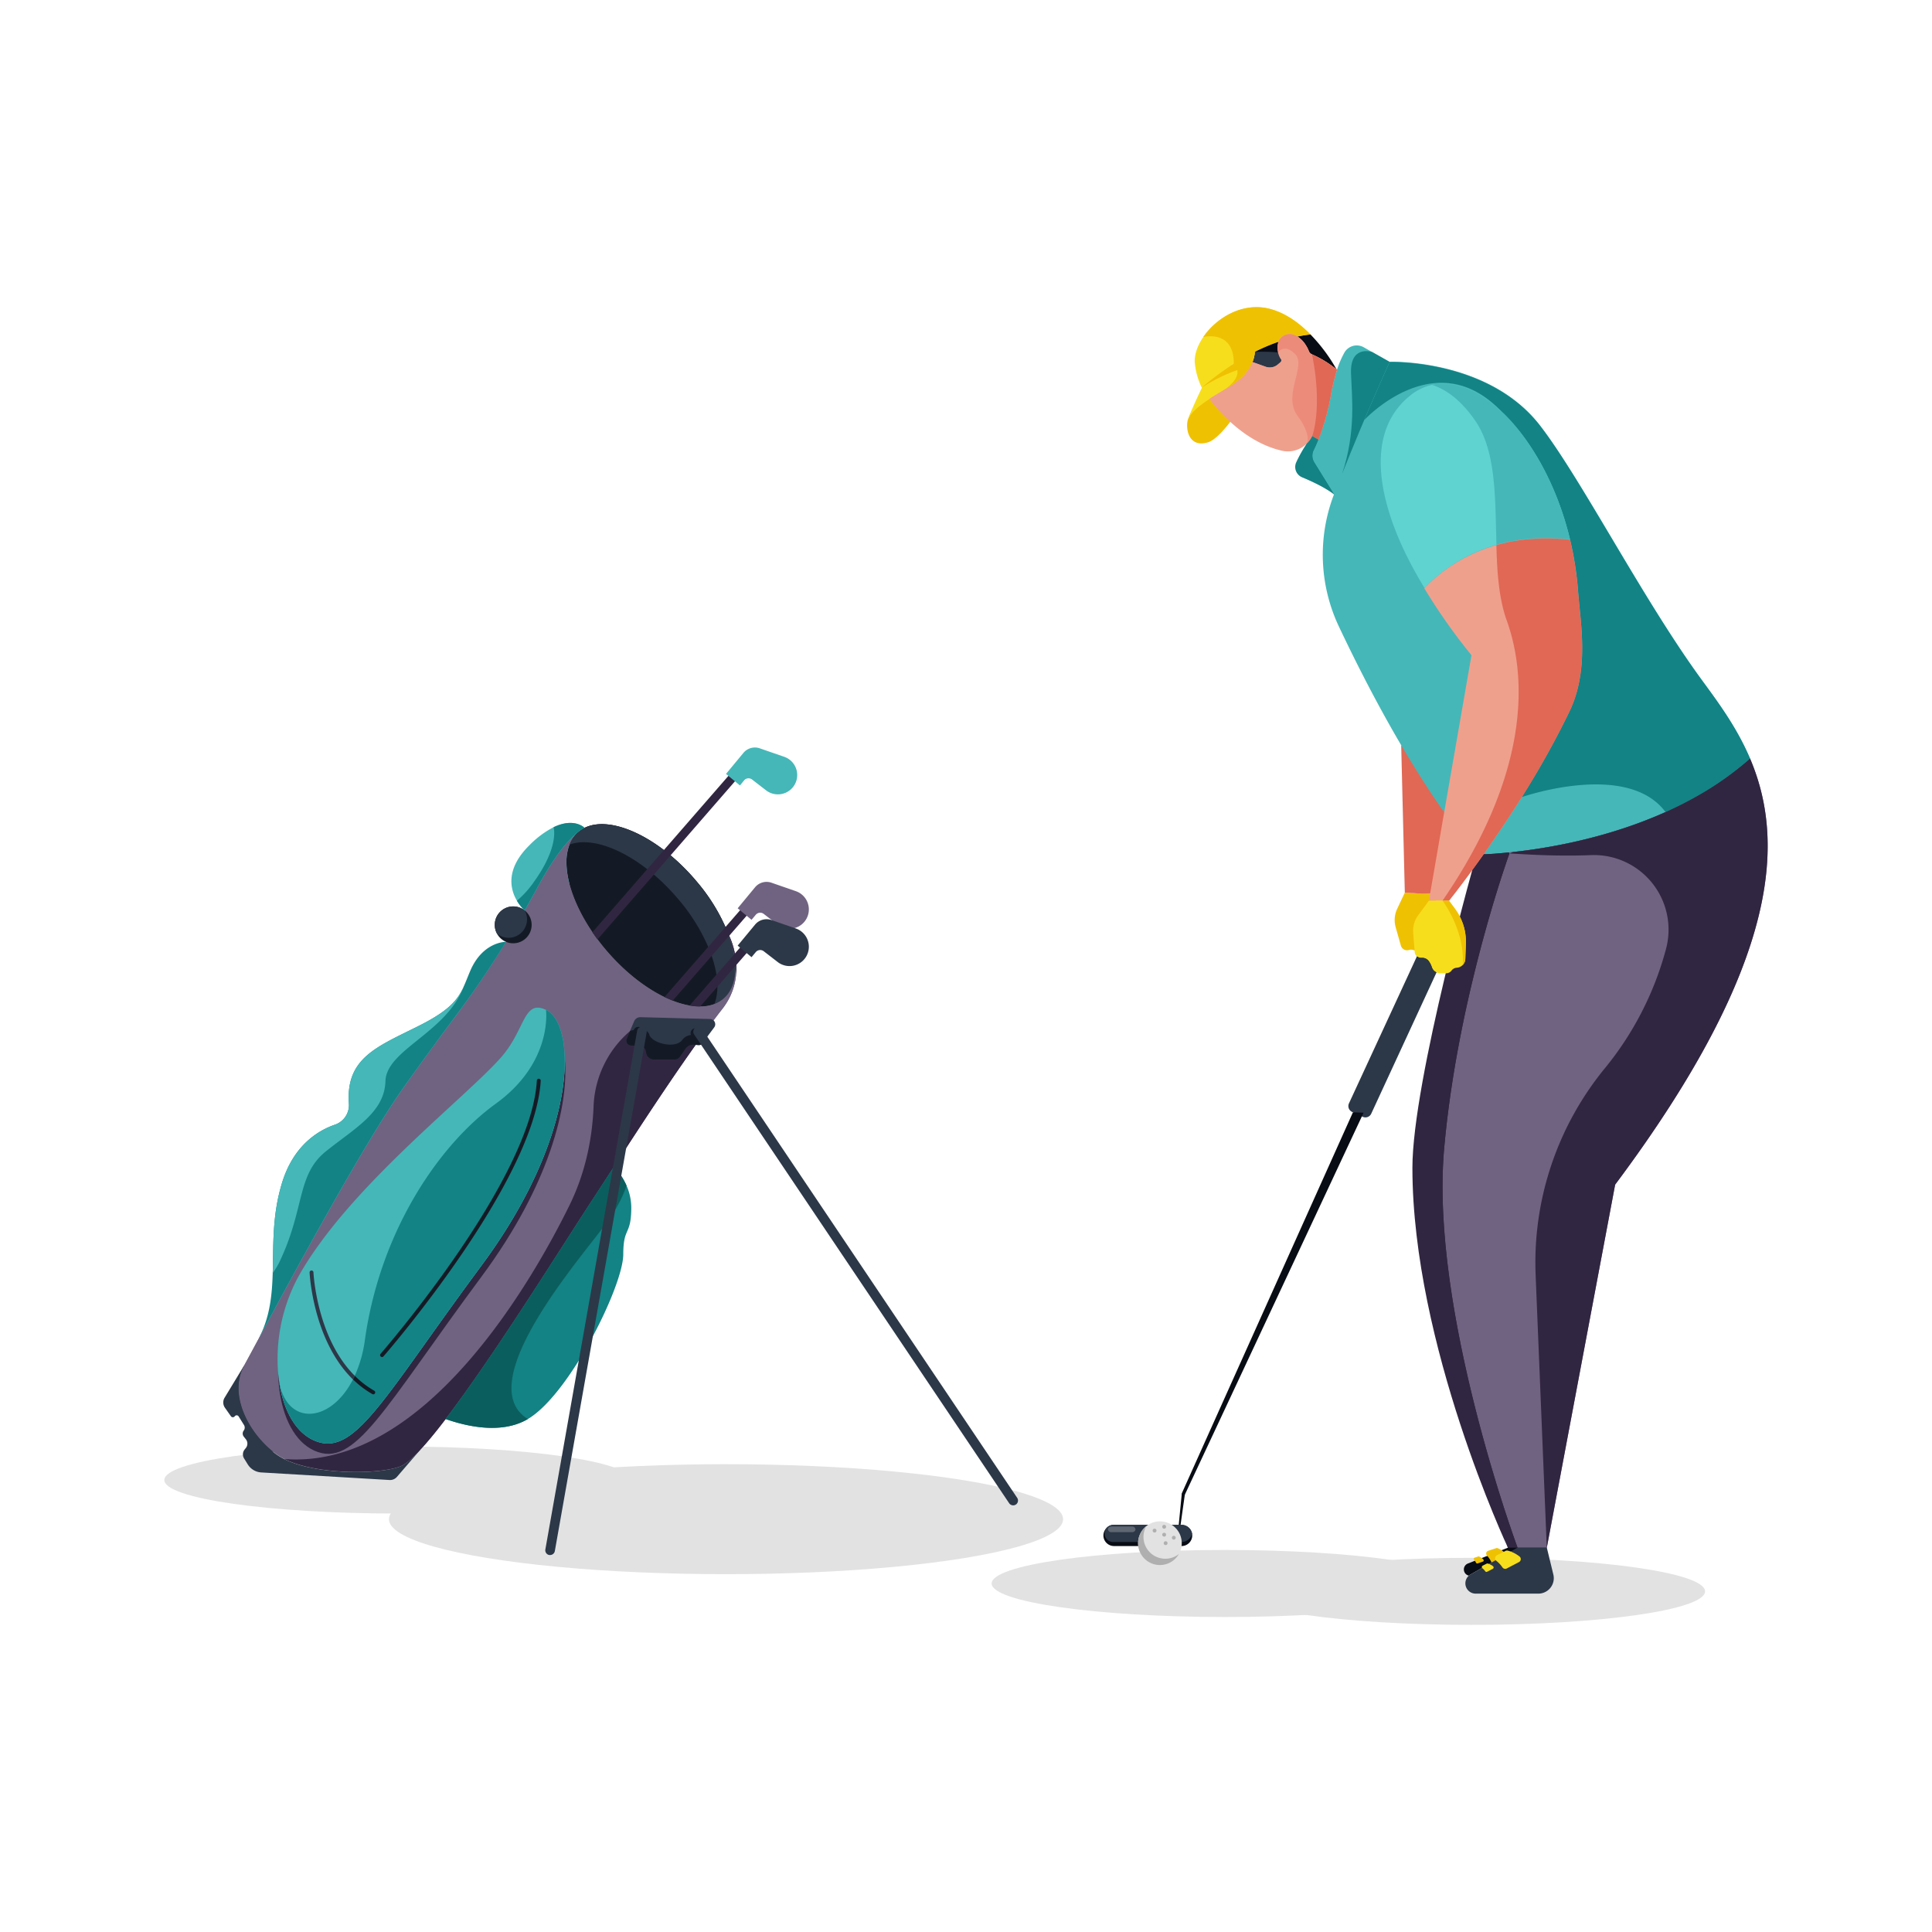 <svg viewBox="0 0 1000 1000" xmlns="http://www.w3.org/2000/svg"><path d="m622.08 200.64v-14.11l28.76-15.08s20.35-1.07 27.46 1.67l-18.56 24.33s-19.89 5.29-22.14 5.13-15.52-1.94-15.52-1.94z" fill="#f7de1c"/><path d="m676.32 229.68 10.29-.76 5.26-37.58-10.2-10.8-3.37-7.42-9.81-3.66-23.03 5.2-19.58 31.92 34.53 19.03z" fill="#efa08d"/><path d="m690.52 255.92 7.47-1.3-7.47-33.14h-8.2l-3.13 4.13-3.96-1.43 1.09 5.5-1.09 9.47z" fill="#138385"/><path d="m767.87 442.21-20.35-21.61-26.92-102.53-30.08-62.15-1.91-33.1 30.67-35.5 25.44 7.74s18.57-3.71 28.93 9.39 12.35 10.94 12.35 10.94l38.9 65.69 38.32 99.32 42.65 12.26-17.43 41.89-77.84 27.45-39.88-10.84z" fill="#45b7b8"/><path d="m762.02 450.33-8.32-16.59 15.91-17.27 57.25-11.18 78.98-12.63-55.25 106.78-84.85 166.25 34.9 135.39-9.97 10.95-10.17-10.95-11.61-36.21-22.23-83.4-12.55-57.33 10.7-84.36 17.32-61.58z" fill="#312641"/><path d="m376.86 483.12c.17.44.33.88.49 1.31.27.76.53 1.51.76 2.25q.84 2.6 1.4 5.09c.06.26.12.52.17.78 1.27 6 1.29 11.52 0 16a20.53 20.53 0 0 1 -.76 2.17 17.78 17.78 0 0 1 -1.56 2.93 15.61 15.61 0 0 1 -2.07 2.51 17.51 17.51 0 0 1 -1.67 1.41 17.51 17.51 0 0 0 1.67-1.41 16.16 16.16 0 0 0 2.07-2.51 17.78 17.78 0 0 0 1.56-2.93 20.53 20.53 0 0 0 .76-2.17c1.3-4.52 1.28-10 0-16-.05-.26-.11-.52-.17-.78q-.56-2.49-1.4-5.09c-.24-.75-.49-1.5-.76-2.25-.16-.43-.32-.87-.49-1.31v-.07a0 0 0 0 1 0 0 96.48 96.48 0 0 0 -16.16-26.67c-19.13-22.86-44.32-34.7-58.12-27.9a15.08 15.08 0 0 0 -2.35 1.41l-.08.06c-7.9 5.86-15.7 17.86-21.93 29.38q-3.24 6-6.63 11.9a9.54 9.54 0 0 1 -9.65 16.26q-11.94 19.4-25.61 37.71c-8.85 11.86-18.65 25.22-27.7 38-20.7 29.33-57.4 97.42-74.4 129l-.21.4c-.2.39-.41.77-.62 1.16-3.31 6.13-5.78 10.72-7.12 13.14-8.09 14.58 2 34.8 16.39 45.55a29.16 29.16 0 0 0 4.46 2.7c6.44 3.19 15.06 5.09 23.86 6 15.13 1.58 30.77.25 36.67-2.43 2.48-1.12 5.79-4 9.69-8.17v-.05c3.89-4.16 8.37-9.64 13.23-16 25.59-33.49 61.59-91.58 76.25-113.86 3-4.63 6.74-10.34 10.89-16.74 13.64-21 32.18-49.53 48.42-71.54 2.63-3.56 5.19-7 7.67-10.12 13.94-17.7 3.84-37.64 3.05-39.12z" fill="#706381"/><path d="m230.65 734.52-.91-38.43 71.42-97.58 16.63 5.41-7.06 56.29-39.02 56.7z" fill="#138385"/><path d="m126.28 706.92 5.06 27.6 24.37 20.85 36.52 2.5 25.14-7.29-12.06 12.88-12.54.29-21-.8-26.77-2.49-12-7.26-3.8-12.2-5.79-10.38-1.92-10.32 1.35-6.85s2.23-4.33 3.44-6.53z" fill="#2c3848"/><path d="m271.55 471.22 13.5 2.39 18.5-31.61-1-13.55-11.67 1.41-15.69 15.2s-7.12 20.34-3.64 26.16z" fill="#45b7b8"/><path d="m261.9 487.49 9.65-16.27 6.32 1s2.57 15.37 2.22 16-14.36 9.52-14.45 9.52-3.74-10.25-3.74-10.25z" fill="#706381"/><path d="m261.9 487.49v28.29l-74.98 127.88-36.35 44.98-16.34 3.58 11.46-23.31 23.81-64.99 27.24-52.93 33.91-21.35 17.57-28.69z" fill="#45b7b8"/><path d="m743.55 503.31 4.18-12.31-11.5.83-2.83 3.17s.92 7.92.92 8.06 9.23.25 9.23.25z" fill="#2c3848"/><path d="m750.02 466.17-9.97 6.2-.45-6.2 8.42-6.35z" fill="#f7de1c"/><path d="m740.22 462.59 3.33 2.84-6.27 11.57c-1.93 2.63 1.47 4.65 1.73 7.91l-6.82 7.11a3.9 3.9 0 0 0 -2.91-.31 3.32 3.32 0 0 1 -4.17-2.2l-2.72-9.6a13.61 13.61 0 0 1 .77-9.46l4-8.47 9.26.58z" fill="#efc103"/><path d="m769.61 407.89-15.22 41.78-14.17 12.92h-3.83l-9.26-.58-1.87-76.17c10.74 1.03 36.5 10.95 44.35 22.05z" fill="#e06855"/><g fill="#e2e2e2"><ellipse cx="634.05" cy="819.61" rx="120.77" ry="17.35"/><ellipse cx="761.77" cy="823.68" rx="120.77" ry="17.35"/><ellipse cx="205.82" cy="766.05" rx="120.77" ry="17.35"/><ellipse cx="375.79" cy="786.33" rx="174.47" ry="28.46"/></g><path d="m663.09 185.77c.54.66.21 1.29-.39 1.84l-.13.12-.06.05-1.19 1a6.38 6.38 0 0 1 -6.21 1.1l-6.87-2.46a15.5 15.5 0 0 0 1.25-5.25 103.43 103.43 0 0 1 12.15-5.17l.71-.25.79.24c1.33 2.23.75 3.67-.18 4.56a2.78 2.78 0 0 0 -.66 1 2.86 2.86 0 0 0 -.19 1 4.56 4.56 0 0 0 .98 2.22z" fill="#2c3848"/><path d="m636.71 218.45c-3.29 4.26-7.85 9.4-11.41 10.48-9.93 3-11.6-6.62-10.59-11.22a.19.19 0 0 1 0-.07c1.26-4 7.36-15.53 12.59-18.94 1.4 1.86 13.04 9.65 9.41 19.75z" fill="#efc103"/><path d="m649.49 182.16a15.5 15.5 0 0 1 -1.25 5.25 24.09 24.09 0 0 1 -8.12 10.16c-1.91 1.45-4.39 3-7 4.59-2.34 1.41-4.81 2.88-7.16 4.41-5.23 3.41-9.89 7.1-11.15 11.06.06-.23.11-.45.18-.65 1.57-4.85 7.14-16.33 7.14-16.33.24-.23 2-1.84 5-4.18a135.39 135.39 0 0 1 11.52-8.12c1.14-.73 2.33-1.46 3.56-2.19 2.27-1.37 4.71-2.71 7.28-4z" fill="#f7de1c"/><path d="m678.3 173.12a67.87 67.87 0 0 0 -6.83 1.08c-3.75-2.28-7.22-.72-8.18 2.21l-.94.31a102.14 102.14 0 0 0 -12.86 5.44 120.68 120.68 0 0 0 -10.87 6.18 135.39 135.39 0 0 0 -11.52 8.12c-3.23 2.52-5.05 4.2-5.05 4.2a37.32 37.32 0 0 1 -3.61-12.66c-.39-4.13 1.27-9 4.36-13.5 6.8-10 20.56-18.43 34.82-14.5 8.14 2.18 15.16 7.49 20.68 13.12z" fill="#f7de1c"/><path d="m691.87 191.34a56.1 56.1 0 0 0 -12.79-7.85 3.19 3.19 0 0 1 -1.7-1.83 15.17 15.17 0 0 0 -1.43-2.8 14.09 14.09 0 0 0 -4.47-4.65 67.87 67.87 0 0 1 6.83-1.08 86.83 86.83 0 0 1 13.56 18.21z" fill="#080c14"/><path d="m905.84 392.66a172.34 172.34 0 0 1 -43.76 27.67c-22.32 10-44.93 15.49-62.79 18.45-6.88 1.15-13 1.92-18.23 2.44l-1.12.11-1.52.14-1.44.13-1.35.12-.81.06-.79.06-1.49.11-1.39.09-1.85.1h-.56-.85-.43-.46c-1.82.07-2.8.08-2.8.08-4-4.66-7.86-9.61-11.68-14.76q-2.55-3.42-5-7c-7.85-11.1-15.32-22.94-22.27-34.76-13-22.09-24.07-44.14-32.22-61.37a87 87 0 0 1 -2.66-68.17l.15-.38c5.12-13.42 10.73-27 15.62-38.57 7.38-17.39 13.13-30 13.13-30s51-1.67 77.78 32.89c21.16 27.31 53 89.48 83.24 131 8.62 11.9 18.54 25.05 25.55 41.56z" fill="#45b7b8"/><path d="m719.28 187.32s-12.73 27.94-24.6 57.92c-1.41 3.54-2.8 7.12-4.16 10.68l-10.26-16.61a6.54 6.54 0 0 1 -.32-6.3c.68-1.4 1.52-3.26 2.43-5.55.36-.9.73-1.87 1.1-2.9a121.34 121.34 0 0 0 5.37-20.24 96.79 96.79 0 0 1 3.16-12.85 50.39 50.39 0 0 1 3.88-9 7.35 7.35 0 0 1 10-2.71l4.26 2.41z" fill="#45b7b8"/><path d="m836 613.16-35.36 187.92h-15.14s-45.47-122.62-38-206.65c7-79 33.75-152.59 33.75-152.59l-.18-.62 2.1-.22c4.72-.51 10.16-1.22 16.13-2.22 17.86-3 40.47-8.42 62.79-18.45 5.76-2.58 11.5-5.47 17.13-8.7a161.36 161.36 0 0 0 26.63-19c17.66 41.62 16.87 104.49-69.85 220.53z" fill="#706381"/><path d="m785.5 801.08h-5s-49.44-105.24-49.44-196.64c0-45.05 33.18-162.12 33.18-162.12s6.39 0 16.82-1.1l.18.62s-26.73 73.56-33.75 152.59c-7.49 84.03 38.01 206.65 38.01 206.65z" fill="#312641"/><path d="m692 191.47a96.79 96.79 0 0 0 -3.12 12.85 121.34 121.34 0 0 1 -5.37 20.24c-.37 1-.74 2-1.1 2.9l-3.18-1.85a13.48 13.48 0 0 1 -2.85 4 1.59 1.59 0 0 1 -.13.13 13.82 13.82 0 0 1 -12.54 3.59c-11-2.43-20.26-8.89-26.93-15a85.14 85.14 0 0 1 -10.83-11.87c2.35-1.53 4.83-3 7.17-4.41l.42-.25c.62-.37 1.23-.75 1.82-1.12l.88-.55c.52-.33 1-.65 1.51-1l.15-.1c.27-.18.53-.35.78-.53.51-.35 1-.69 1.44-1a24.09 24.09 0 0 0 8.12-10.16l6.87 2.46a6.38 6.38 0 0 0 6.21-1.1l1.19-1 .06-.05.13-.12c.42-.41.71-1 .41-1.43a10.76 10.76 0 0 1 -1.63-3.74 10.09 10.09 0 0 1 .16-5.47 5.17 5.17 0 0 1 .88-1.6 6.28 6.28 0 0 1 7.56-1.85 8.46 8.46 0 0 1 1.39.68 14.09 14.09 0 0 1 4.47 4.65 15.17 15.17 0 0 1 1.43 2.8 3.19 3.19 0 0 0 1.7 1.83 56.1 56.1 0 0 1 12.79 7.85z" fill="#efa08d"/><path d="m690.52 255.92c-4.66-3.59-11.74-6.86-16.52-8.85a5.8 5.8 0 0 1 -3.11-7.69 70 70 0 0 1 5.42-9.69 13.56 13.56 0 0 0 2.86-4.05l3.18 1.85c-.91 2.3-1.76 4.17-2.44 5.57a6.53 6.53 0 0 0 .33 6.28z" fill="#138385"/><path d="m812.65 279.17a112 112 0 0 0 -12-.66h-.12c-.74 0-1.46 0-2.18 0h-.46c-.52 0-1 0-1.53.06s-1.17.05-1.74.09-.87.05-1.3.09l-1.27.1-1.75.17h-.41l-1.85.23h-.04c-.67.08-1.34.18-2 .28l-1.55.25h-.11-.07-.21l-.91.17-1.11.21-.69.14-1.11.24c-.62.13-1.23.27-1.84.42-1.21.29-2.4.61-3.56.94l-.29.09c-.78.22-1.53.45-2.29.69l-1.25.41c-.41.14-.83.28-1.23.43s-1.07.38-1.59.58l-1.56.6-1.52.62-1.48.64-.25.11-1.31.6-1.28.61-1.37.68-1.33.7c-.87.45-1.72.93-2.55 1.41s-1.62.95-2.39 1.43c-.39.24-.78.48-1.15.73l-1.1.72-1.07.73-1 .72a78.73 78.73 0 0 0 -6.18 4.88l-.73.65-.7.63-.33.31-.32.3c-.48.45-.94.89-1.36 1.31l-.42.42c-.54.54-1 1.05-1.44 1.51-2.56-4.23-5.11-8.7-7.52-13.32-14.6-28-25-65.61-.36-86a27.66 27.66 0 0 1 11.71-5.88c11.78-2.65 24.94 3 36.95 14.59h.05c14.74 14.45 27.82 37.69 34.47 65.37z" fill="#5fd3d0"/><path d="m812.34 368.3a451.94 451.94 0 0 1 -24.67 44.28c-7 11.15-13.87 21.26-19.79 29.62q-3.12 4.41-5.85 8.12c-7.22 9.89-12 15.83-12 15.83h-10.43l.62-3.58 2.26-13 5-29 14.15-81.43a303.73 303.73 0 0 1 -24.39-34.6c.42-.46.9-1 1.44-1.51l.42-.42c.42-.42.88-.86 1.36-1.31l.32-.3.33-.31.7-.63.73-.65a78.73 78.73 0 0 1 6.18-4.88l1-.72 1.07-.73 1.1-.72 1.15-.73c.77-.48 1.57-1 2.39-1.43s1.68-1 2.55-1.41l1.33-.7 1.37-.68 1.28-.61 1.31-.6.25-.11 1.48-.64 1.52-.62 1.56-.6c.52-.2 1.05-.39 1.59-.58l1.23-.43 1.25-.41c.76-.24 1.51-.47 2.29-.69l.29-.09c1.16-.33 2.35-.65 3.56-.94.61-.15 1.22-.29 1.84-.42l1.11-.24.69-.14 1.11-.21.91-.17h.21.07.11l1.55-.25c.66-.1 1.33-.2 2-.28h.11l1.85-.23h.41l1.75-.17 1.27-.1c.43 0 .87-.06 1.3-.09s1.15-.07 1.74-.09 1 0 1.53-.06h.46 2.18.12a112 112 0 0 1 12 .66 167.62 167.62 0 0 1 4.17 26.6c1.36 17.34 5.88 40.82-4.44 62.4z" fill="#efa08d"/><path d="m758.73 488.33-.29 8a4.75 4.75 0 0 1 -4.46 4.57 3.62 3.62 0 0 0 -2.66 1.45 3.4 3.4 0 0 1 -2.75 1.4h-3.19a4.33 4.33 0 0 1 -1.83-.4 4.58 4.58 0 0 1 -2.44-2.74 10.59 10.59 0 0 0 -1.36-2.82 4.17 4.17 0 0 0 -3.84-2h-.4a3.5 3.5 0 0 1 -2.11-.79 3.14 3.14 0 0 1 -1.15-2.2l-.06-.72-.73-9.22a13.61 13.61 0 0 1 2.6-9.13l5.54-7.53h10.4l3.19 4.32a27.22 27.22 0 0 1 2.41 3.91 28.29 28.29 0 0 1 3.13 13.9z" fill="#f7de1c"/><path d="m785.5 801.08-24.34 13.85a5.75 5.75 0 0 0 -.88.62 3.29 3.29 0 0 1 -.52-6.27l20.74-8.2z" fill="#080c14"/><path d="m775.3 801.38a14.65 14.65 0 0 1 4.69 3.31 1.49 1.49 0 0 1 -.61 2.43l-5.72 2a1.49 1.49 0 0 1 -1.83-.77 13.17 13.17 0 0 0 -2.2-3.22 1.49 1.49 0 0 1 .63-2.43l4-1.32a1.52 1.52 0 0 1 1.04 0z" fill="#efc103"/><path d="m765.6 805.65a6.87 6.87 0 0 1 2.18 1.53.7.7 0 0 1 -.29 1.13l-2.65.91a.7.7 0 0 1 -.85-.36 6 6 0 0 0 -1-1.49.7.7 0 0 1 .3-1.13l1.85-.61a.72.72 0 0 1 .46.02z" fill="#efc103"/><path d="m743.55 503.31-33.8 73.13a3.31 3.31 0 0 1 -4.4 1.62l-.45-.21-4.62-2.13-.44-.2a3.32 3.32 0 0 1 -1.62-4.41l35.18-76.11a3.5 3.5 0 0 0 2.11.79h.4a4.17 4.17 0 0 1 3.84 2 10.59 10.59 0 0 1 1.36 2.82 4.58 4.58 0 0 0 2.44 2.7z" fill="#2c3848"/><g fill="#080c14"><path d="m700.28 575.72-88.58 197.23 1.56.72 92.53-197.73z"/><path d="m610.11 789.26.86.64 2.29-16.23-1.56-.72z"/><path d="m617.1 794.74a5.5 5.5 0 0 1 -5.49 5.49h-35a5.49 5.49 0 0 1 -5.49-5.49 6 6 0 0 1 .1-1 5.54 5.54 0 0 1 1.51-2.83 5.48 5.48 0 0 1 3.88-1.6h35a5.49 5.49 0 0 1 5.39 4.43 6 6 0 0 1 .1 1z"/></g><path d="m617 793.69a5.55 5.55 0 0 1 -1.51 2.82 5.49 5.49 0 0 1 -3.88 1.61h-35a4.45 4.45 0 1 1 0-8.86h35a5.49 5.49 0 0 1 5.39 4.43z" fill="#2c3848"/><path d="m379.68 492.55c-.05-.26-.11-.52-.17-.78q-.56-2.49-1.4-5.09c-.24-.75-.49-1.5-.76-2.25-.16-.43-.32-.87-.49-1.31v-.07a0 0 0 0 1 0 0 96.48 96.48 0 0 0 -16.16-26.67c-19.13-22.86-44.32-34.7-58.12-27.9a15.08 15.08 0 0 0 -2.35 1.41 15.91 15.91 0 0 0 -5.45 7.24c.57-.21 1.16-.39 1.76-.55-.6.16-1.19.34-1.76.55a26.21 26.21 0 0 0 -1.54 10.62c.41 10.06 5.07 22.53 13.45 34.82q1.28 1.85 2.65 3.69c1.21 1.63 2.49 3.26 3.84 4.87 9.5 11.34 20.48 20 30.82 25q2.15 1 4.23 1.86a44.91 44.91 0 0 0 8.77 2.52 29.64 29.64 0 0 0 5.44.49 20.92 20.92 0 0 0 7.35-1.25 16.5 16.5 0 0 0 3.86-2.08 17.51 17.51 0 0 0 1.67-1.41 16.16 16.16 0 0 0 2.07-2.51 17.78 17.78 0 0 0 1.56-2.93 20.53 20.53 0 0 0 .76-2.17c1.29-4.58 1.29-10.07-.03-16.1z" fill="#141a25"/><path d="m379.67 508.59a20.53 20.53 0 0 1 -.76 2.17 17.78 17.78 0 0 1 -1.56 2.93 16.16 16.16 0 0 1 -2.07 2.51 17.51 17.51 0 0 1 -1.67 1.41 16.5 16.5 0 0 1 -3.86 2.08 18.79 18.79 0 0 0 .61-1.79c1.3-4.52 1.28-10 0-16q-.08-.39-.18-.78c-.37-1.65-.84-3.35-1.4-5.08-.23-.75-.48-1.5-.76-2.25-.15-.44-.32-.88-.49-1.31v-.08a96.87 96.87 0 0 0 -16.17-26.66c-18.45-22.06-42.55-33.85-56.61-28.55a15.91 15.91 0 0 1 5.45-7.24 15.08 15.08 0 0 1 2.35-1.41c13.8-6.8 39 5 58.12 27.9a96.48 96.48 0 0 1 16.15 26.56 0 0 0 0 0 0 0v.07c.17.44.33.88.49 1.31.27.75.52 1.5.76 2.25q.84 2.6 1.4 5.09c.06.26.12.52.17.78 1.36 6.08 1.36 11.57.03 16.09z" fill="#2c3848"/><path d="m373.88 522.26c-2.48 3.16-5 6.56-7.67 10.12-16.24 22-34.78 50.5-48.42 71.54-4.15 6.4-7.85 12.11-10.89 16.74-14.66 22.28-50.66 80.37-76.25 113.86-4.86 6.37-9.34 11.85-13.23 16v.05c-3.9 4.18-7.21 7-9.69 8.17-5.9 2.68-21.54 4-36.67 2.43-8.8-.92-17.42-2.82-23.86-6a29.16 29.16 0 0 1 -4.46-2.7c-14.42-10.75-24.48-31-16.39-45.55 1.34-2.42 3.81-7 7.12-13.14.21-.39.42-.77.62-1.16l.21-.4c17-31.57 53.7-99.66 74.4-129 9.05-12.81 18.85-26.17 27.7-38q13.6-18.3 25.5-37.73a9.54 9.54 0 0 0 9.65-16.26q3.39-5.91 6.63-11.9c6.25-11.56 14.08-23.6 22-29.44-5.06 3.7-7.31 10.06-7 17.86a50.87 50.87 0 0 0 2.91 14.3c3.21 9.31 9 19.44 17 29.07 20.28 24.23 47.35 36.09 60.47 26.49a17.51 17.51 0 0 0 1.67-1.41 15.61 15.61 0 0 0 2.07-2.51 17.78 17.78 0 0 0 1.56-2.93 20.53 20.53 0 0 0 .76-2.17c1.3-4.52 1.28-10 0-16-.05-.26-.11-.52-.17-.78q-.56-2.49-1.4-5.09c-.23-.74-.49-1.49-.76-2.25-.16-.43-.32-.87-.49-1.31.85 1.44 10.95 21.38-2.92 39.1z" fill="#706381"/><path d="m366.21 532.38c-16.24 22-34.78 50.5-48.42 71.54-4.15 6.4-7.85 12.11-10.89 16.74-14.66 22.28-50.66 80.37-76.25 113.86-4.86 6.37-9.34 11.85-13.23 16v.05c-3.9 4.18-7.21 7-9.69 8.17-5.9 2.68-21.54 4-36.67 2.43-8.8-.92-17.42-2.82-23.86-6 73.42 5.81 129.68-94.93 147.6-131.4 9.15-18.63 11.91-37.32 12.43-51.14a53.88 53.88 0 0 1 18.94-39z" fill="#312641"/><path d="m381.05 504c-.11-.83-.25-1.66-.42-2.51a41.22 41.22 0 0 0 -.95-8.9c-.05-.26-.11-.52-.17-.78q-.56-2.49-1.4-5.09c-.23-.74-.49-1.49-.76-2.25-.16-.43-.32-.87-.49-1.31a41.24 41.24 0 0 1 4.19 20.84z" fill="#312641"/><path d="m249.11 655.19c-51.29 69.21-65.69 99.77-86.77 90.28-10-4.52-16.26-16.94-18.11-32.09-.06-.47-.11-1-.16-1.45s-.08-.79-.1-1.19a89.65 89.65 0 0 1 10.64-50.28c25.68-45.7 85.78-91.71 104.69-113.11 12.78-14.47 11.48-30.18 23.33-24.65 5.6 2.62 9.48 11.65 9.7 25.41.39 24.2-10.52 62.98-43.22 107.08z" fill="#45b7b8"/><path d="m249.4 660.54c-51.29 69.21-65.69 99.77-86.77 90.28-10-4.52-16.26-16.94-18.11-32.09-.06-.47-.11-1-.16-1.45q-.33-3.21-.39-6.54c0 .4.06.8.1 1.19s.1 1 .16 1.45c1.85 15.15 8.07 27.57 18.11 32.09 21.08 9.49 35.48-21.07 86.77-90.28 32.7-44.1 43.61-82.88 43.22-107.07 2.23 23.57-7.7 64.88-42.93 112.42z" fill="#312641"/><path d="m249.11 655.19c-51.29 69.21-65.69 99.77-86.77 90.28-10-4.52-16.26-16.94-18.11-32.09 3.14 24.85 26.53 24 38.47.62.33-.61.63-1.24.93-1.89a66.17 66.17 0 0 0 5.24-18.54c7.86-56.13 38.16-100.9 67.81-122.35 21.65-15.67 25.52-34.34 26-43.26l.21.09c4.84 2.26 8.39 9.31 9.41 20.06.42 24.19-10.49 62.97-43.19 107.08z" fill="#45b7b8"/><path d="m249.11 655.19c-51.29 69.21-65.69 99.77-86.77 90.28-10-4.52-16.26-16.94-18.11-32.09 3.14 24.85 26.53 24 38.47.62.33-.61.63-1.24.93-1.89a66.17 66.17 0 0 0 5.24-18.54c7.86-56.13 38.16-100.9 67.81-122.35 21.65-15.67 25.52-34.34 26-43.26a30.07 30.07 0 0 0 -.08-5.26c5.6 2.62 9.48 11.65 9.7 25.41.42 24.19-10.49 62.97-43.19 107.08z" fill="#138385"/><path d="m183.63 712.11c-.3.65-.6 1.28-.93 1.89-20.78-20.22-22.44-55-22.46-55.39a1 1 0 0 1 1-1 1 1 0 0 1 1 1c.02.3 1.63 33.81 21.39 53.5z" fill="#2c3848"/><g fill="#141a25"><path d="m194.08 721.2a1 1 0 0 1 -.87.5 1 1 0 0 1 -.49-.13 49.38 49.38 0 0 1 -10-7.57c.33-.61.63-1.24.93-1.89a47.29 47.29 0 0 0 10.08 7.73 1 1 0 0 1 .35 1.36z"/><path d="m197.73 702.4a1 1 0 0 1 -.65-.25 1 1 0 0 1 -.1-1.41c.78-.89 77.93-89.62 80.89-141.45a1 1 0 1 1 2 .11c-3 52.52-80.6 141.77-81.38 142.66a1 1 0 0 1 -.76.34z"/><path d="m275.18 478.7a9.54 9.54 0 0 1 -17.92 4.57 9.41 9.41 0 0 1 -1.17-4.57 9.54 9.54 0 0 1 15.46-7.48l.07.06a9.51 9.51 0 0 1 3.56 7.42z"/></g><path d="m272.79 475.84a9.54 9.54 0 0 1 -15.53 7.43 9.41 9.41 0 0 1 -1.17-4.57 9.54 9.54 0 0 1 15.46-7.48l.07.06a9.37 9.37 0 0 1 1.17 4.56z" fill="#2c3848"/><path d="m369.68 531.76-3.59 4.82-1 1.3-1.52 2.12a2.19 2.19 0 0 1 -1.89.89h-.62l-2-.11a4.89 4.89 0 0 0 -4.29 2.13l-2.77 3.99a3.46 3.46 0 0 1 -2.86 1.51h-10.69a4.11 4.11 0 0 1 -4-3.27l-.25-1.18a3.53 3.53 0 0 0 -2.51-2.68 3.45 3.45 0 0 0 -1-.14h-4.1a2.44 2.44 0 0 1 -2.24-3.39l1.76-4.17 2.13-5a3.45 3.45 0 0 1 3.26-2.09l36.07.95a2.72 2.72 0 0 1 2.11 4.32z" fill="#2c3848"/><path d="m261.9 487.49q-11.9 19.4-25.57 37.71c-8.85 11.86-18.65 25.22-27.7 38-20.7 29.33-57.4 97.42-74.4 129 5.48-10.75 6.58-21.75 6.93-33.32.42-14.45-.34-29.77 4.81-46.59 6-19.62 18.86-27.24 27.45-30.18a10.69 10.69 0 0 0 7.16-10.88c-1.64-23.71 14.67-29.44 36-40.15 15.51-7.77 20-13.16 23.23-19.93a.3.3 0 0 1 0-.08c1.25-2.67 2.3-5.55 3.73-8.88 6.46-14.68 17.94-14.7 18.36-14.7z" fill="#138385"/><path d="m302.54 428.46a15.08 15.08 0 0 0 -2.35 1.41c-7.93 5.84-15.76 17.88-22 29.44q-3.24 6-6.63 11.9a21.52 21.52 0 0 1 -4-5c-3.46-5.87-6.13-16.39 6.62-28.86a48.32 48.32 0 0 1 12.34-9.18c10.72-5.17 16.02.29 16.02.29z" fill="#45b7b8"/><path d="m326.75 625.51c-.13 14.16-4.14 9.45-4.14 23.68 0 16.41-27.82 72.58-49.37 85.29-13.23 7.81-30.84 4.13-42.59 0 25.59-33.49 61.59-91.58 76.25-113.86 3-4.63 6.74-10.34 10.89-16.74a34.69 34.69 0 0 1 6.47 9.71 28.59 28.59 0 0 1 2.49 11.92z" fill="#138385"/><path d="m313.76 633.19c-12.53 17.26-70.47 82.89-40.52 101.29-13.23 7.81-30.84 4.13-42.59 0 25.59-33.49 61.59-91.58 76.25-113.86 3-4.63 6.74-10.34 10.89-16.74a34.69 34.69 0 0 1 6.47 9.71c-1.37 4.49-4.26 11.06-10.5 19.6z" fill="#0b5e5e"/><path d="m217.37 750.58-11.91 13.84a4.7 4.7 0 0 1 -3.83 1.63l-66.4-3.92a8.83 8.83 0 0 1 -7-4.18l-1.9-3.08a4 4 0 0 1 .27-4.58l.66-.82a3.62 3.62 0 0 0 -.05-4.57l-1-1.27a2.53 2.53 0 0 1 -.06-3.17 2.53 2.53 0 0 0 .13-2.89l-2.76-4.43a1.22 1.22 0 0 0 -2-.1 1.22 1.22 0 0 1 -2 0l-3.09-4.39a4.76 4.76 0 0 1 -.17-5.21l10-16.48c-8.09 14.58 2 34.8 16.39 45.55 15.45 11.52 54.8 10.92 65 6.28 2.51-1.16 5.82-4.03 9.72-8.21z" fill="#2c3848"/><path d="m380.86 402.59a2.21 2.21 0 0 0 -3.83-1l-42 48.27-28.42 32.69q1.28 1.85 2.65 3.69l29.2-33.59 41.86-48.15a2.24 2.24 0 0 0 .54-1.91z" fill="#312641"/><path d="m375.79 400.57 9-10.87a7.72 7.72 0 0 1 8.48-2.36l12.38 4.29a10 10 0 1 1 -9.34 17.28l-7-5.4a3 3 0 0 0 -4.2.46l-2.11 2.58zm0 0" fill="#45b7b8"/><path d="m386.88 472.14a2.21 2.21 0 0 0 -3.82-1l-16.46 18.93-22.64 26q2.15 1 4.23 1.86l20.2-23.2 18-20.67a2.2 2.2 0 0 0 .49-1.92z" fill="#312641"/><path d="m381.82 470.13 9-10.88a7.75 7.75 0 0 1 8.49-2.36l12.38 4.3a10 10 0 1 1 -9.35 17.28l-7-5.41a3 3 0 0 0 -4.19.47l-2.15 2.57zm0 0" fill="#706381"/><path d="m386.88 491.46a2.21 2.21 0 0 0 -3.82-1l-12.21 14-13.89 16a29.64 29.64 0 0 0 5.44.49l8.93-10.26 15.06-17.3a2.19 2.19 0 0 0 .49-1.93z" fill="#312641"/><path d="m381.82 489.45 9-10.87a7.75 7.75 0 0 1 8.49-2.37l12.38 4.3a10 10 0 1 1 -9.35 17.28l-7-5.41a3 3 0 0 0 -4.19.47l-2.15 2.58zm0 0" fill="#2c3848"/><g fill="#141a25"><path d="m366.09 536.58-2.52 3.42a2.19 2.19 0 0 1 -1.89.89l-2.58-.14a4.89 4.89 0 0 0 -4.29 2.13l-2.81 4.02a3.46 3.46 0 0 1 -2.86 1.51h-10.69a4.11 4.11 0 0 1 -4-3.27l-.25-1.18a3.55 3.55 0 0 0 -3.48-2.82h-4.1a2.44 2.44 0 0 1 -2.24-3.39l1.76-4.17s8.6-2.54 9.91 1.91 13.51 7.65 17.14 2.71 12.9-1.62 12.9-1.62z"/><path d="m365.12 537.88-1.55 2.12a2.19 2.19 0 0 1 -1.89.89h-.62l-3.17-4.72a2.5 2.5 0 1 1 4.11-2.87z"/><path d="m332.86 534.44-1.21 6.84a3.45 3.45 0 0 0 -1-.14h-4.09l1.34-7.57a2.5 2.5 0 0 1 4.93.87z"/></g><path d="m284.72 804.88h-.44a2.5 2.5 0 0 1 -2-2.9l47.49-268.38a2.5 2.5 0 1 1 4.92.87l-47.51 268.35a2.5 2.5 0 0 1 -2.46 2.06z" fill="#2c3848"/><path d="m524.42 779.17a2.53 2.53 0 0 1 -2.08-1.1l-163.07-242.67a2.5 2.5 0 1 1 4.15-2.79l163.07 242.67a2.49 2.49 0 0 1 -2.07 3.89z" fill="#2c3848"/><path d="m678.3 173.12a67.87 67.87 0 0 0 -6.83 1.08 8.46 8.46 0 0 0 -1.39-.68 6.28 6.28 0 0 0 -7.56 1.85 5.17 5.17 0 0 0 -.88 1.6 103.43 103.43 0 0 0 -12.15 5.19 15.5 15.5 0 0 1 -1.25 5.25 24.09 24.09 0 0 1 -8.12 10.16c-.45.34-.93.68-1.44 1-.25.18-.51.35-.78.53l-.15.1c-.48.32-1 .64-1.51 1l-.88.55c-.59.37-1.2.75-1.82 1.12l-.42.25c6.72-4.45 7.76-8.13 7.3-10.56a86.15 86.15 0 0 0 -18.34 9.08c.24-.23 2-1.84 5-4.18a135.39 135.39 0 0 1 11.52-8.12c.15-18-15.8-13.88-15.8-13.88 6.8-10 20.56-18.43 34.82-14.5 8.14 2.22 15.16 7.53 20.68 13.16z" fill="#efc103"/><path d="m633.12 202.12.42-.25-.47.29z" fill="#efc103"/><path d="m661.48 182.44a81.28 81.28 0 0 0 -12-.28 103.43 103.43 0 0 1 12.16-5.16 10.09 10.09 0 0 0 -.16 5.44z" fill="#080c14"/><path d="m692 191.47a96.79 96.79 0 0 0 -3.12 12.85 121.34 121.34 0 0 1 -5.37 20.24c-.37 1-.74 2-1.1 2.9l-3.18-1.85a13.48 13.48 0 0 1 -2.85 4c.13-.21 2.64-4.32-4.85-14.51-7.7-10.48 4.65-25.77-1.07-31.69s-8.92-1-8.92-1a10.09 10.09 0 0 1 .16-5.47 5.17 5.17 0 0 1 .88-1.6 6.28 6.28 0 0 1 7.56-1.85 8.46 8.46 0 0 1 1.39.68 14.09 14.09 0 0 1 4.47 4.65 15.17 15.17 0 0 1 1.43 2.8 3.19 3.19 0 0 0 1.7 1.83 56.1 56.1 0 0 1 12.79 7.85z" fill="#ed8b7b"/><path d="m692 191.47a96.79 96.79 0 0 0 -3.12 12.85 121.34 121.34 0 0 1 -5.37 20.24c-.37 1-.74 2-1.1 2.9l-3.18-1.85c.25-.69 5.34-14.91-.11-42.12a56.1 56.1 0 0 1 12.79 7.85z" fill="#e06855"/><path d="m694.68 245.24c7.32-22.15 5-39.72 4.6-52.27-.41-14.08 10.2-11 10.82-10.83l9.15 5.17s-12.7 27.95-24.57 57.93z" fill="#138385"/><path d="m905.84 392.66a172.34 172.34 0 0 1 -43.76 27.67c-19.66-26.58-73.42-8.09-74.41-7.75a451.94 451.94 0 0 0 24.67-44.28c10.32-21.58 5.8-45.06 4.48-62.53a167.62 167.62 0 0 0 -4.17-26.6c-6.65-27.68-19.73-50.92-34.54-65.17h-.05c-33.81-37.19-71.11 2.55-71.91 3.41 7.38-17.39 13.13-30 13.13-30s51-1.67 77.78 32.89c21.16 27.31 53 89.48 83.24 131 8.61 11.7 18.53 24.85 25.54 41.36z" fill="#138385"/><path d="m905.84 392.66a161.85 161.85 0 0 1 -27.63 19.53l-2.48 1.38-1.59.85-2.59 1.36-1.57.8q-1.47.74-2.94 1.44l-1.28.61c-1.23.58-2.45 1.15-3.68 1.7-22.32 10-44.93 15.49-62.79 18.45-6 1-11.41 1.71-16.13 2.22l-1.82.8c1.47-.16 20.46 1.67 42.09.81a38.62 38.62 0 0 1 38.87 48.65 164.39 164.39 0 0 1 -31.47 61.48 158.66 158.66 0 0 0 -36 107l5.78 141.35 35.39-187.93c86.72-116.04 87.51-178.91 69.84-220.5z" fill="#312641"/><path d="m812.34 368.3a451.94 451.94 0 0 1 -24.67 44.28c-7 11.15-13.87 21.26-19.79 29.62q-3.12 4.41-5.85 8.12c-7.22 9.89-12 15.83-12 15.83h-3.36c44.65-65 44.13-114.7 33.21-145-4.07-11.3-5-25-5.36-39l.29-.09c1.16-.33 2.35-.65 3.56-.94.61-.15 1.22-.29 1.84-.42l1.11-.24.69-.14 1.11-.21.91-.17h.21.07.11l1.55-.25c.66-.1 1.33-.2 2-.28h.03l1.85-.23h.41l1.75-.17 1.27-.1c.43 0 .87-.06 1.3-.09s1.15-.07 1.74-.09 1 0 1.53-.06h.46 2.18.12a112 112 0 0 1 12 .66 167.62 167.62 0 0 1 4.17 26.6c1.36 17.31 5.88 40.79-4.44 62.37z" fill="#e06855"/><path d="m758.73 488.33-.29 8a4.73 4.73 0 0 1 -1.35 3.15c1.25-17.95-10.43-33.27-10.43-33.27h3.34l3.19 4.32a27.22 27.22 0 0 1 2.41 3.91 28.29 28.29 0 0 1 3.13 13.89z" fill="#efc103"/><path d="m812.65 279.17a112 112 0 0 0 -12-.66h-.12c-.74 0-1.46 0-2.18 0h-.46c-.52 0-1 0-1.53.06s-1.17.05-1.74.09-.87.05-1.3.09l-1.27.1-1.75.17h-.41l-1.85.23h-.04c-.67.08-1.34.18-2 .28l-1.55.25h-.11-.07-.21l-.91.17-1.11.21-.69.14-1.11.24c-.62.13-1.23.27-1.84.42-1.21.29-2.4.61-3.56.94l-.29.09c-.7-23.63 0-48.25-10.89-64.11-8-11.66-16.1-16.68-22.51-18.7 11.78-2.65 24.94 3 36.95 14.59h.05c14.77 14.48 27.85 37.72 34.5 65.4z" fill="#45b7b8"/><circle cx="600.38" cy="798.74" fill="#e2e2e2" r="11.3"/><g fill="#afafaf"><circle cx="597.6" cy="792.24" r="1"/><circle cx="602.57" cy="794.35" r="1"/><circle cx="602.57" cy="790.25" r="1"/><circle cx="607.55" cy="795.92" r="1"/><circle cx="603.32" cy="798.74" r="1"/><path d="m603.16 806.8a11.3 11.3 0 0 1 -11.3-11.3 11.18 11.18 0 0 1 1.49-5.6 11.3 11.3 0 1 0 16.84 14.44 11.23 11.23 0 0 1 -7.03 2.46z"/></g><path d="m302.54 428.46a15.08 15.08 0 0 0 -2.35 1.41c-7.93 5.84-15.76 17.88-22 29.44q-3.24 6-6.63 11.9a21.52 21.52 0 0 1 -4-5 49.36 49.36 0 0 0 8.79-9.74c13.4-18.62 10.17-28.3 10.17-28.3 10.72-5.17 16.02.29 16.02.29z" fill="#138385"/><path d="m239.86 511.17c-9.4 23.67-39.85 32.23-40.35 48.43s-15.75 24.25-30.75 36.27-11 28.72-23.25 55.46a37.08 37.08 0 0 1 -4.35 7.57c.42-14.45-.34-29.77 4.81-46.59 6-19.62 18.86-27.24 27.45-30.18a10.69 10.69 0 0 0 7.16-10.88c-1.64-23.71 14.67-29.44 36-40.15 15.56-7.77 20.09-13.16 23.28-19.93z" fill="#45b7b8"/><path d="m587.72 791.62a1.35 1.35 0 0 1 -.5 1 1.85 1.85 0 0 1 -1.2.43h-10.82a1.59 1.59 0 0 1 -1.7-1.46 1.26 1.26 0 0 1 0-.27 1.38 1.38 0 0 1 .46-.75 1.87 1.87 0 0 1 1.2-.43h10.84a1.66 1.66 0 0 1 1.67 1.18 1.24 1.24 0 0 1 .05.3z" fill="#5f6773"/><path d="m613.26 773.67v-1.01l-1.56.29.26 1.43z" fill="#080c14"/><path d="m796.15 824.86h-32.36a5.32 5.32 0 0 1 -3.51-9.31 5.75 5.75 0 0 1 .88-.62l24.34-13.85h15.14l3.36 13.85a8 8 0 0 1 -7.85 9.93z" fill="#2c3848"/><g fill="#f7de1c"><path d="m780.48 802.62a16.86 16.86 0 0 1 6 3 1.75 1.75 0 0 1 -.29 2.93l-6.28 3.28a1.75 1.75 0 0 1 -2.26-.57 15.07 15.07 0 0 0 -3.12-3.35 1.74 1.74 0 0 1 .3-2.92l4.41-2.23a1.64 1.64 0 0 1 1.24-.14z"/><path d="m770 809.28a7.89 7.89 0 0 1 2.79 1.39.82.82 0 0 1 -.13 1.36l-2.92 1.51a.8.8 0 0 1 -1-.26 7.07 7.07 0 0 0 -1.45-1.55.81.81 0 0 1 .14-1.35l2-1a.81.81 0 0 1 .57-.1z"/></g></svg>